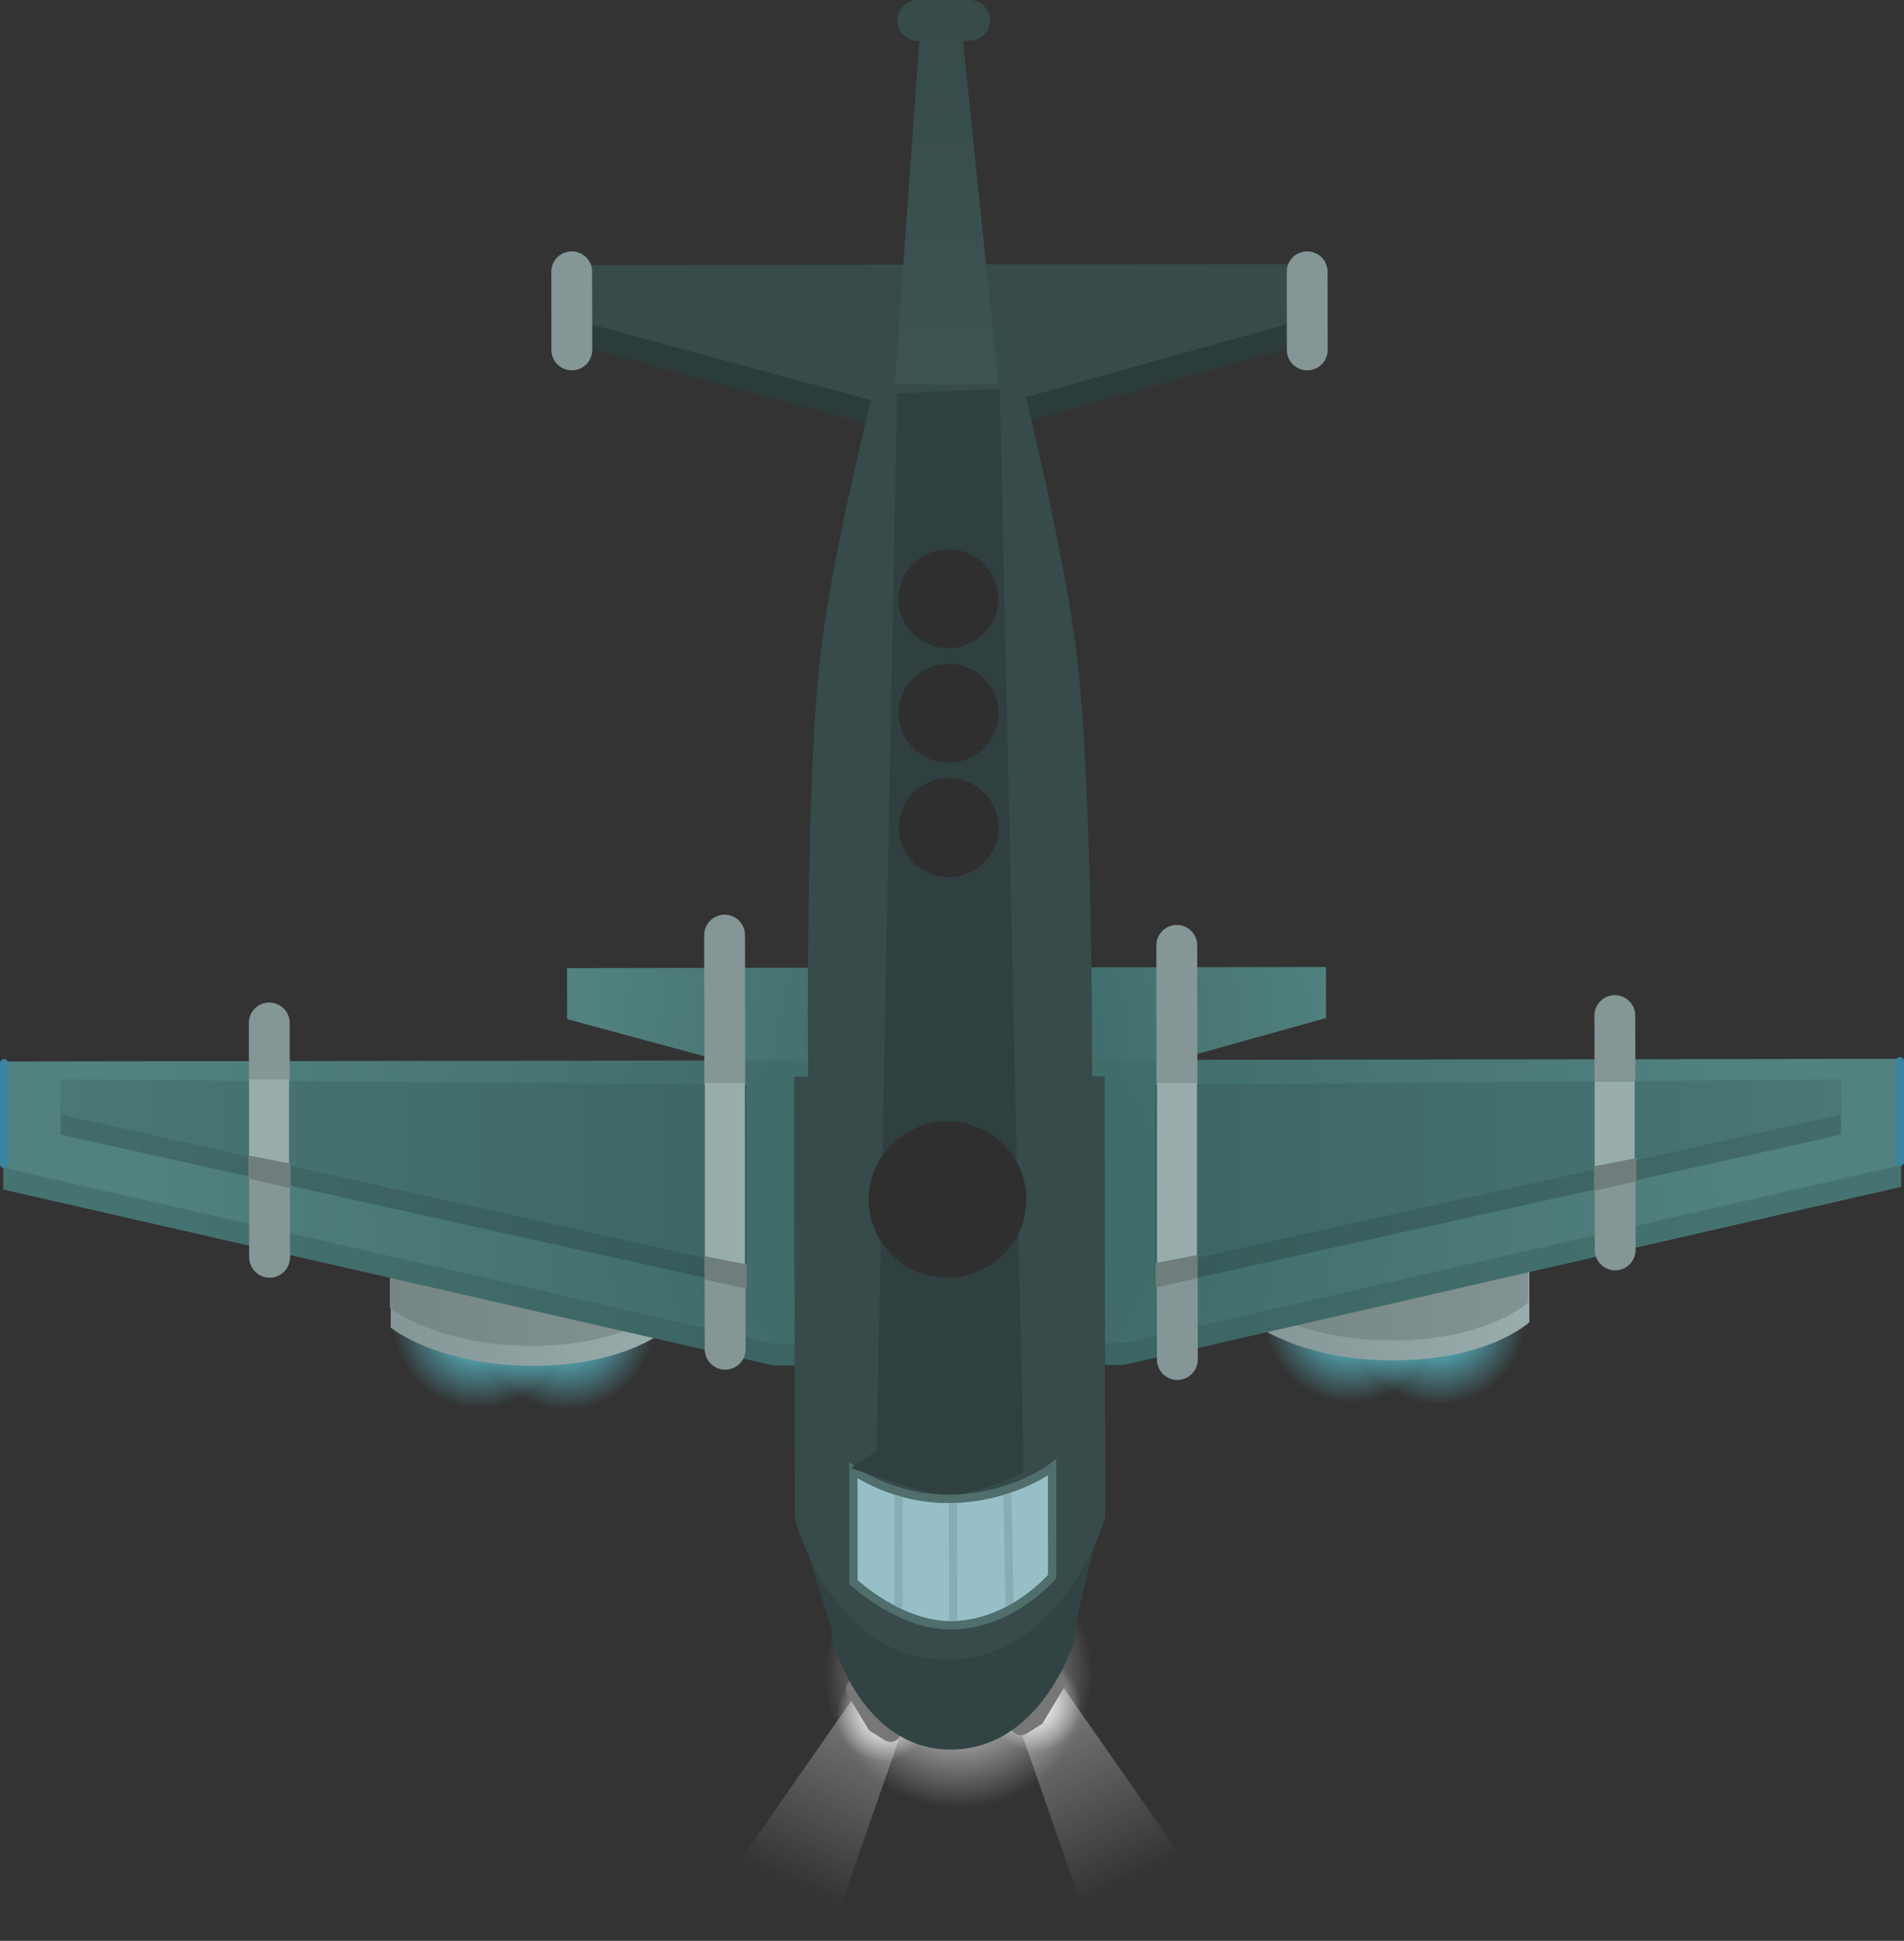 <svg version="1.1" xmlns="http://www.w3.org/2000/svg" xmlns:xlink="http://www.w3.org/1999/xlink" width="349.5" height="356.184" viewBox="0,0,349.5,356.184"><rect x="0" y="0" width="349.5" height="356.184" fill="#333333" stroke="none"/><defs><radialGradient cx="329.833" cy="260.476" r="16" gradientUnits="userSpaceOnUse" id="color-1"><stop offset="0" stop-color="#66ebff"/><stop offset="1" stop-color="#66ebff" stop-opacity="0"/></radialGradient><radialGradient cx="313.833" cy="260.143" r="16" gradientUnits="userSpaceOnUse" id="color-2"><stop offset="0" stop-color="#66ebff"/><stop offset="1" stop-color="#66ebff" stop-opacity="0"/></radialGradient><linearGradient x1="295.5" y1="246.333" x2="346.5" y2="246.333" gradientUnits="userSpaceOnUse" id="color-3"><stop offset="0" stop-color="#849695"/><stop offset="1" stop-color="#98adac"/></linearGradient><linearGradient x1="295.333" y1="242.667" x2="346.333" y2="242.667" gradientUnits="userSpaceOnUse" id="color-4"><stop offset="0" stop-color="#768685"/><stop offset="1" stop-color="#819392"/></linearGradient><radialGradient cx="169.833" cy="261.476" r="16" gradientUnits="userSpaceOnUse" id="color-5"><stop offset="0" stop-color="#66ebff"/><stop offset="1" stop-color="#66ebff" stop-opacity="0"/></radialGradient><radialGradient cx="153.833" cy="261.143" r="16" gradientUnits="userSpaceOnUse" id="color-6"><stop offset="0" stop-color="#66ebff"/><stop offset="1" stop-color="#66ebff" stop-opacity="0"/></radialGradient><linearGradient x1="137.5" y1="247.333" x2="188.5" y2="247.333" gradientUnits="userSpaceOnUse" id="color-7"><stop offset="0" stop-color="#849695"/><stop offset="1" stop-color="#98adac"/></linearGradient><linearGradient x1="137.333" y1="243.667" x2="188.333" y2="243.667" gradientUnits="userSpaceOnUse" id="color-8"><stop offset="0" stop-color="#768685"/><stop offset="1" stop-color="#819392"/></linearGradient><radialGradient cx="241.759" cy="325.977" r="24.558" gradientUnits="userSpaceOnUse" id="color-9"><stop offset="0" stop-color="#ffffff"/><stop offset="1" stop-color="#ffffff" stop-opacity="0"/></radialGradient><linearGradient x1="228.785" y1="271.372" x2="272.263" y2="364.539" gradientUnits="userSpaceOnUse" id="color-10"><stop offset="0" stop-color="#ffffff"/><stop offset="1" stop-color="#ffffff" stop-opacity="0"/></linearGradient><radialGradient cx="255.742" cy="331.734" r="8.519" gradientUnits="userSpaceOnUse" id="color-11"><stop offset="0" stop-color="#ffffff"/><stop offset="1" stop-color="#ffffff" stop-opacity="0"/></radialGradient><linearGradient x1="255.445" y1="272.057" x2="211.967" y2="365.224" gradientUnits="userSpaceOnUse" id="color-12"><stop offset="0" stop-color="#ffffff"/><stop offset="1" stop-color="#ffffff" stop-opacity="0"/></linearGradient><radialGradient cx="227.835" cy="333.497" r="8.519" gradientUnits="userSpaceOnUse" id="color-13"><stop offset="0" stop-color="#ffffff"/><stop offset="1" stop-color="#ffffff" stop-opacity="0"/></radialGradient><radialGradient cx="238.583" cy="243.239" r="145.167" gradientUnits="userSpaceOnUse" id="color-14"><stop offset="0" stop-color="#385e5c"/><stop offset="1" stop-color="#457371"/></radialGradient><radialGradient cx="243.376" cy="210.239" r="69.667" gradientUnits="userSpaceOnUse" id="color-15"><stop offset="0" stop-color="#3a6563"/><stop offset="1" stop-color="#51827f"/></radialGradient><radialGradient cx="238.583" cy="239.239" r="145.167" gradientUnits="userSpaceOnUse" id="color-16"><stop offset="0" stop-color="#3a6563"/><stop offset="1" stop-color="#51827f"/></radialGradient><linearGradient x1="239.44" y1="20.237" x2="239.538" y2="89.237" gradientUnits="userSpaceOnUse" id="color-17"><stop offset="0" stop-color="#364b4a"/><stop offset="1" stop-color="#3d5453"/></linearGradient><linearGradient x1="76.917" y1="237.667" x2="202.917" y2="237.667" gradientUnits="userSpaceOnUse" id="color-18"><stop offset="0" stop-color="#426c6a"/><stop offset="1" stop-color="#355a59"/></linearGradient><linearGradient x1="277.75" y1="237.667" x2="403.75" y2="237.667" gradientUnits="userSpaceOnUse" id="color-19"><stop offset="0" stop-color="#355a59"/><stop offset="1" stop-color="#426c6a"/></linearGradient><linearGradient x1="76.917" y1="234" x2="202.917" y2="234" gradientUnits="userSpaceOnUse" id="color-20"><stop offset="0" stop-color="#497876"/><stop offset="1" stop-color="#3c6563"/></linearGradient><linearGradient x1="403.75" y1="234" x2="277.75" y2="234" gradientUnits="userSpaceOnUse" id="color-21"><stop offset="0" stop-color="#497876"/><stop offset="1" stop-color="#3c6563"/></linearGradient></defs><g transform="translate(-65.778,-18.682)"><g data-paper-data="{&quot;isPaintingLayer&quot;:true}" fill-rule="nonzero" stroke-linejoin="miter" stroke-miterlimit="10" stroke-dasharray="" stroke-dashoffset="0" style="mix-blend-mode: normal"><g stroke="none" stroke-linecap="butt"><g><path d="M313.833,260.476c0,-8.837 7.163,-16 16,-16c8.837,0 16,7.163 16,16c0,8.837 -7.163,16 -16,16c-8.837,0 -16,-7.163 -16,-16z" fill="url(#color-1)" stroke-width="NaN"/><path d="M297.833,260.143c0,-8.837 7.163,-16 16,-16c8.837,0 16,7.163 16,16c0,8.837 -7.163,16 -16,16c-8.837,0 -16,-7.163 -16,-16z" fill="url(#color-2)" stroke-width="NaN"/></g><path d="M295.5,261.333v-37h51v37c0,0 -7.418,7 -25,7c-17.415,0 -26,-7 -26,-7z" fill="url(#color-3)" stroke-width="0"/><path d="M295.333,257.667v-37h51v37c0,0 -7.418,7 -25,7c-17.415,0 -26,-7 -26,-7z" fill="url(#color-4)" stroke-width="0"/></g><g stroke="none" stroke-linecap="butt"><g><path d="M153.833,261.476c0,-8.837 7.163,-16 16,-16c8.837,0 16,7.163 16,16c0,8.837 -7.163,16 -16,16c-8.837,0 -16,-7.163 -16,-16z" fill="url(#color-5)" stroke-width="NaN"/><path d="M137.833,261.143c0,-8.837 7.163,-16 16,-16c8.837,0 16,7.163 16,16c0,8.837 -7.163,16 -16,16c-8.837,0 -16,-7.163 -16,-16z" fill="url(#color-6)" stroke-width="NaN"/></g><path d="M137.5,262.333v-37h51v37c0,0 -7.418,7 -25,7c-17.415,0 -26,-7 -26,-7z" fill="url(#color-7)" stroke-width="0"/><path d="M137.333,258.667v-37h51v37c0,0 -7.418,7 -25,7c-17.415,0 -26,-7 -26,-7z" fill="url(#color-8)" stroke-width="0"/></g><g><g><path d="M241.759,301.419c13.563,0 24.558,10.995 24.558,24.558c0,13.563 -10.995,24.558 -24.558,24.558c-13.563,0 -24.558,-10.995 -24.558,-24.558c0,-13.563 10.995,-24.558 24.558,-24.558z" fill="url(#color-9)" stroke="none" stroke-width="0" stroke-linecap="butt"/><path d="M285.677,363.808l-19.287,10.372l-14.716,-42.011l9.006,-4.203z" data-paper-data="{&quot;index&quot;:null}" fill="url(#color-10)" stroke="#ffffff" stroke-width="0" stroke-linecap="butt"/><path d="M255.742,323.215c4.705,0 8.519,3.814 8.519,8.519c0,4.705 -3.814,8.519 -8.519,8.519c-4.705,0 -8.519,-3.814 -8.519,-8.519c0,-4.705 3.814,-8.519 8.519,-8.519z" fill="url(#color-11)" stroke="none" stroke-width="0" stroke-linecap="butt"/><path d="M259.344,327.409l-3.701,6.169l-2.467,1.542" data-paper-data="{&quot;index&quot;:null}" fill="none" stroke="#777777" stroke-width="4" stroke-linecap="round"/></g><path d="M223.551,328.651l9.006,4.203l-14.716,42.011l-19.287,-10.372z" fill="url(#color-12)" stroke="#ffffff" stroke-width="0" stroke-linecap="butt"/><path d="M227.835,324.978c4.705,0 8.519,3.814 8.519,8.519c0,4.705 -3.814,8.519 -8.519,8.519c-4.705,0 -8.519,-3.814 -8.519,-8.519c0,-4.705 3.814,-8.519 8.519,-8.519z" fill="url(#color-13)" stroke="none" stroke-width="0" stroke-linecap="butt"/><path d="M229.241,336.353l-2.467,-1.542l-3.701,-6.169" fill="none" stroke="#777777" stroke-width="4" stroke-linecap="round"/></g><path d="M168.673,71.838l139.333,-0.198l0.013,9.358l-56.127,15.677l-25.995,0.037l-57.211,-15.516z" fill="#2b3c3b" stroke="none" stroke-width="0" stroke-linecap="butt"/><path d="M66.352,217.483l348.387,-0.49l0.028,19.5l-142.737,32.697l-64.251,0.091l-141.399,-32.299z" fill="url(#color-14)" stroke="none" stroke-width="0" stroke-linecap="butt"/><path d="M267.723,297.864l-5.302,22.008l-42.329,3.06l-7.702,-24.656z" fill="#314443" stroke="#4f6e6c" stroke-width="0" stroke-linecap="round"/><path d="M218.357,255.767l44.751,-0.064l0.09,63.593c0,0 -5.77,19.689 -21.954,20.444c-17.37,0.81 -22.797,-20.38 -22.797,-20.38z" fill="#314443" stroke="none" stroke-width="0" stroke-linecap="butt"/><path d="M169.856,196.343l139.333,-0.198l0.013,9.358l-56.127,15.677l-25.995,0.037l-57.211,-15.516z" fill="url(#color-15)" stroke="none" stroke-width="0" stroke-linecap="butt"/><path d="M66.352,213.483l348.387,-0.49l0.028,19.5l-142.737,32.697l-64.251,0.091l-141.399,-32.299z" fill="url(#color-16)" stroke="none" stroke-width="0" stroke-linecap="butt"/><path d="M232.006,67.248l16,-0.023c0,0 12.016,45.006 15.228,70.089c3.505,27.374 2.997,87.885 2.997,87.885l-52,0.074c0,0 -1.029,-59.672 2.227,-87.081c2.977,-25.054 15.548,-70.944 15.548,-70.944z" fill="#364b4a" stroke="none" stroke-width="0" stroke-linecap="butt"/><path d="M168.673,67.338l139.333,-0.198l0.013,9.358l-56.127,15.677l-25.995,0.037l-57.211,-15.516z" fill="#364b4a" stroke="none" stroke-width="0" stroke-linecap="butt"/><path d="M230.038,89.251l4.902,-69.007l7,-0.01l7.098,68.99z" fill="url(#color-17)" stroke="none" stroke-width="0" stroke-linecap="round"/><path d="M211.552,216.277l57,-0.081l0.115,81c0,0 -7.35,25.079 -27.963,26.04c-22.125,1.031 -29.037,-25.959 -29.037,-25.959z" fill="#364b4a" stroke="none" stroke-width="0" stroke-linecap="butt"/><path d="M115.204,206.414l0.061,43" fill="none" stroke="#849695" stroke-width="7.5" stroke-linecap="round"/><path d="M362.264,248.063l-0.061,-43" fill="none" stroke="#849695" stroke-width="7.5" stroke-linecap="round"/><path d="M198.786,190.295l0.108,76" fill="none" stroke="#849695" stroke-width="7.5" stroke-linecap="round"/><path d="M281.897,268.177l-0.108,-76" fill="none" stroke="#849695" stroke-width="7.5" stroke-linecap="round"/><path d="M258.932,307.96c0,0 -7.083,8.55 -17.947,8.99c-9.773,0.396 -18.551,-7.938 -18.551,-7.938l-0.029,-20.5c0,0 7.716,5.769 18.99,5.206c10.851,-0.541 17.509,-5.758 17.509,-5.758z" fill="#97bfc7" stroke="#4f6e6c" stroke-width="1.5" stroke-linecap="round"/><path d="M240.718,294.236l0.031,22" fill="none" stroke="#89adb4" stroke-width="1.5" stroke-linecap="round"/><path d="M250.717,293.221l0.361,19.666" fill="none" stroke="#89adb4" stroke-width="1.5" stroke-linecap="round"/><path d="M230.716,292.583l0.029,20.667" fill="none" stroke="#89adb4" stroke-width="1.5" stroke-linecap="round"/><path d="M258.932,307.96c0,0 -7.083,8.55 -17.947,8.99c-9.773,0.396 -18.551,-7.938 -18.551,-7.938l-0.029,-20.5c0,0 7.716,5.769 18.99,5.206c10.851,-0.541 17.509,-5.758 17.509,-5.758z" fill="none" stroke="#4f6e6c" stroke-width="1.5" stroke-linecap="round"/><path d="M230.402,287l3.726,-192.505l11.499,-0.516l4.274,192.494c0,0 -6.158,2.692 -9.528,2.784c-3.109,0.084 -9.972,-2.256 -9.972,-2.256z" fill="#304040" stroke="#304040" stroke-width="7.5" stroke-linecap="round"/><path d="M239.867,136.903c-4.648,0.007 -8.422,-3.719 -8.429,-8.321c-0.007,-4.602 3.756,-8.339 8.405,-8.345c4.648,-0.007 8.422,3.719 8.429,8.321c0.007,4.602 -3.756,8.339 -8.405,8.345z" data-paper-data="{&quot;index&quot;:null}" fill="#2f2f2f" stroke="#2f2f2f" stroke-width="1.5" stroke-linecap="butt"/><path d="M239.897,157.903c-4.648,0.007 -8.422,-3.719 -8.429,-8.321c-0.007,-4.602 3.756,-8.339 8.405,-8.345c4.648,-0.007 8.422,3.719 8.429,8.321c0.007,4.602 -3.756,8.339 -8.405,8.345z" data-paper-data="{&quot;index&quot;:null}" fill="#2f2f2f" stroke="#2f2f2f" stroke-width="1.5" stroke-linecap="butt"/><path d="M239.927,178.903c-4.648,0.007 -8.422,-3.719 -8.429,-8.321c-0.007,-4.602 3.756,-8.339 8.405,-8.345c4.648,-0.007 8.422,3.719 8.429,8.321c0.007,4.602 -3.756,8.339 -8.405,8.345z" data-paper-data="{&quot;index&quot;:null}" fill="#2f2f2f" stroke="#2f2f2f" stroke-width="1.5" stroke-linecap="butt"/><path d="M239.729,252.404c-7.577,0.011 -13.728,-6.062 -13.738,-13.564c-0.011,-7.502 6.123,-13.592 13.7,-13.603c7.577,-0.011 13.728,6.062 13.738,13.564c0.011,7.502 -6.123,13.592 -13.7,13.603z" data-paper-data="{&quot;index&quot;:null}" fill="#2f2f2f" stroke="#2f2f2f" stroke-width="1.5" stroke-linecap="butt"/><path d="M66.528,213.806v18.5" fill="none" stroke="#3985a2" stroke-width="1.5" stroke-linecap="round"/><path d="M414.528,231.931v-18.5" fill="none" stroke="#3985a2" stroke-width="1.5" stroke-linecap="round"/><path d="M202.917,221.417v33.5l-126,-28v-6.5z" fill="url(#color-18)" stroke="#000000" stroke-width="0" stroke-linecap="round"/><path d="M403.75,220.417v6.5l-126,28v-33.5z" data-paper-data="{&quot;index&quot;:null}" fill="url(#color-19)" stroke="#000000" stroke-width="0" stroke-linecap="round"/><path d="M202.917,217.75v33.5l-126,-28v-6.5z" fill="url(#color-20)" stroke="#000000" stroke-width="0" stroke-linecap="round"/><path d="M403.75,216.75v6.5l-126,28v-33.5z" data-paper-data="{&quot;index&quot;:null}" fill="url(#color-21)" stroke="#000000" stroke-width="0" stroke-linecap="round"/><path d="M305.723,68.563l0.02,14.333" fill="none" stroke="#849695" stroke-width="7.5" stroke-linecap="round"/><path d="M234.25,22.432h9.5" fill="none" stroke="#364b4a" stroke-width="7.5" stroke-linecap="round"/><path d="M195.167,251.793v-34.333h7.333v34.333z" fill="#98adac" stroke="none" stroke-width="0" stroke-linecap="butt"/><path d="M195.125,253.473v-4.25l7.75,1.5v4.5z" fill="#6f7e7d" stroke="none" stroke-width="0" stroke-linecap="butt"/><path d="M278.167,251.793v-34.333h7.333v34.333z" fill="#98adac" stroke="none" stroke-width="0" stroke-linecap="butt"/><path d="M277.875,254.973v-4.5l7.75,-1.5v4.25z" data-paper-data="{&quot;index&quot;:null}" fill="#6f7e7d" stroke="none" stroke-width="0" stroke-linecap="butt"/><path d="M111.5,232.459v-15.667h7.333v15.667z" fill="#98adac" stroke="none" stroke-width="0" stroke-linecap="butt"/><path d="M358.5,232.793v-15.667h7.333v15.667z" fill="#98adac" stroke="none" stroke-width="0" stroke-linecap="butt"/><path d="M111.375,234.973v-4.25l7.75,1.5v4.5z" fill="#6f7e7d" stroke="none" stroke-width="0" stroke-linecap="butt"/><path d="M358.375,237.223v-4.5l7.75,-1.5v4.25z" data-paper-data="{&quot;index&quot;:null}" fill="#6f7e7d" stroke="none" stroke-width="0" stroke-linecap="butt"/><path d="M170.743,82.896l-0.02,-14.333" fill="none" stroke="#849695" stroke-width="7.5" stroke-linecap="round"/></g></g></svg>